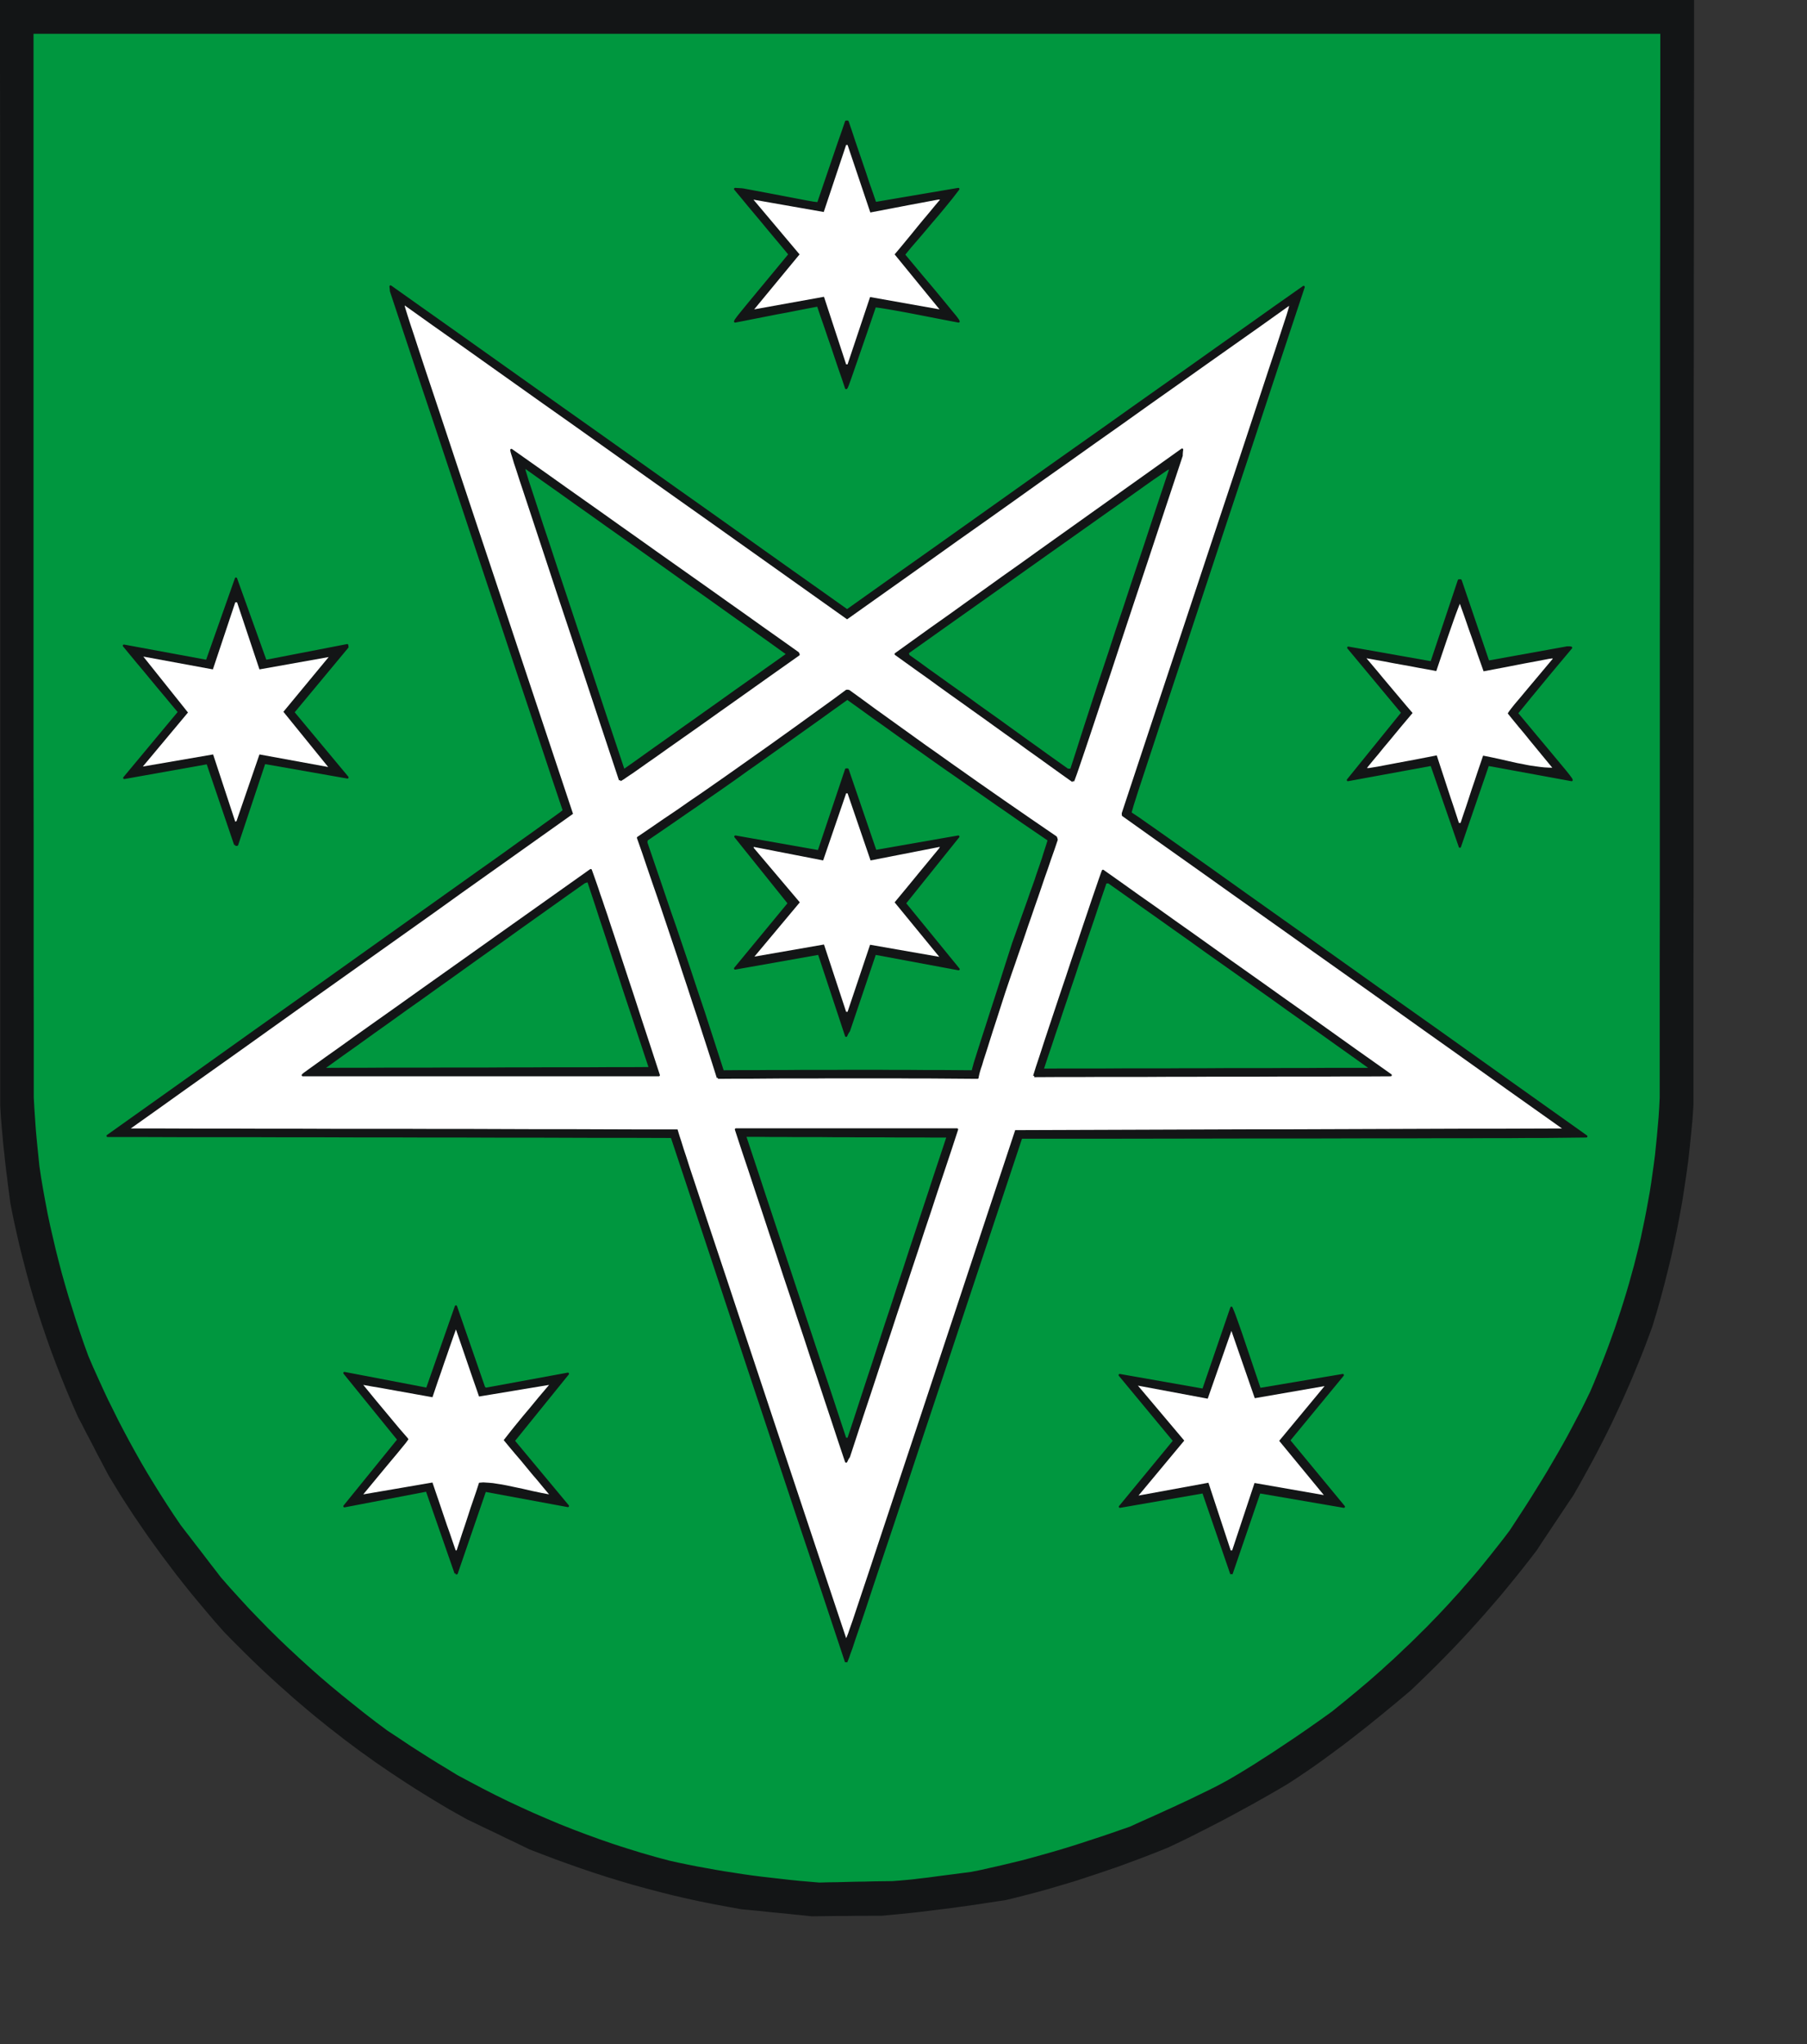 <?xml version="1.0" encoding="UTF-8" standalone="no"?>
<svg
   xmlns:dc="http://purl.org/dc/elements/1.1/"
   xmlns:cc="http://creativecommons.org/ns#"
   xmlns:rdf="http://www.w3.org/1999/02/22-rdf-syntax-ns#"
   xmlns:svg="http://www.w3.org/2000/svg"
   xmlns="http://www.w3.org/2000/svg"
   xmlns:sodipodi="http://sodipodi.sourceforge.net/DTD/sodipodi-0.dtd"
   xmlns:inkscape="http://www.inkscape.org/namespaces/inkscape"
   width="152.93mm"
   height="172.94mm"
   id="svg2692"
   sodipodi:version="0.32"
   inkscape:version="0.45.1+0.46pre1+devel"
   inkscape:output_extension="org.inkscape.output.svg.inkscape"
   sodipodi:docname="Schlotheim alt.svg">
  <rect width="100%" height="100%" fill="#333333" stroke="none"/>
  <defs
     id="defs2777">
    <inkscape:perspective
       sodipodi:type="inkscape:persp3d"
       inkscape:vp_x="-50 : 600 : 1"
       inkscape:vp_y="0 : 1000 : 0"
       inkscape:vp_z="700 : 600 : 1"
       inkscape:persp3d-origin="300 : 400 : 1"
       id="perspective2781" />
  </defs>
  <sodipodi:namedview
     inkscape:window-height="664"
     inkscape:window-width="640"
     inkscape:pageshadow="2"
     inkscape:pageopacity="0.0"
     guidetolerance="10.0"
     gridtolerance="10.0"
     objecttolerance="10.0"
     borderopacity="1.0"
     bordercolor="#666666"
     pagecolor="#ffffff"
     id="base"
     showgrid="false"
     inkscape:zoom="0.7898436"
     inkscape:cx="270.93896"
     inkscape:cy="306.38977"
     inkscape:window-x="22"
     inkscape:window-y="29"
     inkscape:current-layer="svg2692" />
<!-- EMR_GDICOMMENT --><!-- EMR_SETMAPMODE --><!-- EMR_SETVIEWPORTEXTEX --><!-- EMR_SETWINDOWEXTEX --><!-- EMR_SETWINDOWEXTEX --><!-- EMR_SETWINDOWEXTEX --><!-- EMR_SETWINDOWEXTEX -->  <path
     style="fill:#131516;fill-rule:evenodd;fill-opacity:1;stroke:none;"
     d="  M 256.864 612.473   L 254.03 612.205   L 251.235 611.899   L 248.401 611.631   L 245.605 611.362   L 242.809 611.056   L 240.013 610.788   L 237.179 610.52   L 232.66 609.716   L 228.179 608.873   L 223.775 607.992   L 219.409 607.035   L 215.12 606.039   L 210.869 604.967   L 206.656 603.856   L 202.443 602.707   L 198.307 601.481   L 194.171 600.218   L 190.035 598.877   L 185.937 597.498   L 181.8 596.043   L 177.664 594.549   L 173.528 592.979   L 169.354 591.371   L 166.826 590.145   L 164.298 588.919   L 161.771 587.732   L 159.281 586.507   L 156.792 585.319   L 154.264 584.132   L 151.775 582.907   L 149.285 581.719   L 146.49 580.149   L 143.694 578.579   L 140.975 576.97   L 138.256 575.323   L 135.575 573.677   L 132.932 572.03   L 130.29 570.345   L 127.724 568.659   L 125.119 566.936   L 122.592 565.213   L 120.064 563.489   L 117.575 561.689   L 115.085 559.927   L 112.634 558.089   L 110.222 556.289   L 107.809 554.412   L 105.434 552.574   L 103.06 550.659   L 100.685 548.744   L 98.387 546.829   L 96.051 544.838   L 93.753 542.884   L 91.494 540.855   L 89.196 538.825   L 86.975 536.795   L 84.715 534.727   L 82.494 532.62   L 80.273 530.476   L 78.09 528.331   L 75.907 526.148   L 73.724 523.965   L 71.541 521.705   L 68.86 518.68   L 66.255 515.616   L 63.69 512.552   L 61.162 509.526   L 58.711 506.462   L 56.298 503.398   L 53.962 500.296   L 51.626 497.194   L 49.366 494.092   L 47.145 490.99   L 44.962 487.811   L 42.817 484.67   L 40.711 481.453   L 38.643 478.236   L 36.651 474.981   L 34.66 471.687   L 33.434 469.351   L 32.209 467.015   L 30.983 464.717   L 29.796 462.38   L 28.57 460.044   L 27.345 457.708   L 26.158 455.372   L 24.932 453.074   L 23.055 448.784   L 21.255 444.533   L 19.532 440.282   L 17.885 436.069   L 16.315 431.895   L 14.821 427.682   L 13.404 423.507   L 12.026 419.294   L 10.723 415.082   L 9.498 410.869   L 8.349 406.618   L 7.238 402.328   L 6.166 398.039   L 5.17 393.673   L 4.213 389.307   L 3.332 384.864   L 3.064 382.834   L 2.796 380.804   L 2.528 378.774   L 2.298 376.783   L 2.03 374.791   L 1.8 372.838   L 1.57 370.847   L 1.379 368.893   L 1.149 366.978   L 0.957 365.025   L 0.804 363.11   L 0.613 361.195   L 0.46 359.28   L 0.306 357.404   L 0.191 355.527   L 0.077 353.612   L 0.077 331.514   L 0.077 309.415   L 0.077 287.317   L 0.077 265.219   L 0.077 243.12   L 0.077 221.022   L 0.077 198.924   L 0.077 176.825   L 0.077 154.727   L 0.077 132.628   L 0.077 110.492   L 0.038 88.393   L 0.038 66.295   L 0.038 44.197   L 0 22.098   L 0 0   L 33.855 0   L 67.711 0   L 101.566 0   L 135.46 0   L 169.315 0   L 203.171 0   L 237.026 0   L 270.92 0   L 304.775 0   L 338.631 0   L 372.524 0   L 406.38 0   L 440.235 0   L 474.129 0   L 507.984 0   L 541.878 0   L 541.878 22.098   L 541.84 44.158   L 541.84 66.257   L 541.801 88.355   L 541.801 110.415   L 541.763 132.514   L 541.763 154.612   L 541.763 176.672   L 541.725 198.77   L 541.725 220.869   L 541.725 242.929   L 541.725 265.027   L 541.725 287.126   L 541.686 309.186   L 541.686 331.284   L 541.686 353.344   L 541.38 357.902   L 540.959 362.382   L 540.499 366.863   L 540.001 371.306   L 539.389 375.749   L 538.737 380.115   L 538.048 384.519   L 537.244 388.885   L 536.401 393.29   L 535.482 397.656   L 534.525 402.022   L 533.452 406.426   L 532.342 410.83   L 531.154 415.273   L 529.891 419.716   L 528.55 424.158   L 527.248 427.682   L 525.946 431.167   L 524.567 434.614   L 523.15 438.061   L 521.733 441.469   L 520.24 444.878   L 518.746 448.248   L 517.176 451.619   L 515.606 454.989   L 513.959 458.321   L 512.274 461.653   L 510.55 464.985   L 508.788 468.278   L 506.95 471.61   L 505.112 474.942   L 503.197 478.274   L 501.742 480.419   L 500.286 482.602   L 498.831 484.785   L 497.376 486.968   L 495.92 489.151   L 494.465 491.334   L 493.01 493.517   L 491.593 495.7   L 489.295 498.688   L 486.959 501.675   L 484.622 504.586   L 482.248 507.496   L 479.874 510.369   L 477.422 513.203   L 474.971 516.037   L 472.482 518.833   L 469.954 521.629   L 467.427 524.348   L 464.861 527.067   L 462.218 529.786   L 459.576 532.467   L 456.895 535.11   L 454.176 537.752   L 451.456 540.357   L 449.12 542.348   L 446.746 544.34   L 444.371 546.293   L 441.959 548.284   L 439.546 550.238   L 437.133 552.191   L 434.682 554.106   L 432.231 556.021   L 429.741 557.936   L 427.252 559.774   L 424.763 561.612   L 422.235 563.451   L 419.746 565.213   L 417.218 566.936   L 414.652 568.659   L 412.124 570.306   L 409.75 571.723   L 407.375 573.102   L 404.963 574.481   L 402.588 575.821   L 400.214 577.162   L 397.801 578.464   L 395.426 579.766   L 393.014 581.068   L 390.639 582.332   L 388.226 583.558   L 385.814 584.821   L 383.439 586.009   L 381.026 587.234   L 378.614 588.422   L 376.201 589.571   L 373.788 590.719   L 370.571 592.022   L 367.354 593.285   L 364.137 594.511   L 360.92 595.698   L 357.703 596.886   L 354.448 597.996   L 351.192 599.107   L 347.937 600.179   L 344.682 601.252   L 341.426 602.247   L 338.171 603.205   L 334.916 604.162   L 331.622 605.081   L 328.367 605.924   L 325.073 606.767   L 321.78 607.571   L 319.252 607.954   L 316.724 608.337   L 314.235 608.72   L 311.707 609.103   L 309.218 609.448   L 306.728 609.792   L 304.239 610.137   L 301.788 610.443   L 299.299 610.75   L 296.848 611.056   L 294.396 611.362   L 291.945 611.631   L 289.494 611.899   L 287.043 612.128   L 284.63 612.358   L 282.179 612.588   L 279.345 612.588   L 276.55 612.626   L 273.716 612.626   L 270.92 612.665   L 268.086 612.665   L 265.29 612.703   L 262.494 612.741   L 259.699 612.78  z "
     id="path2694" />
  <path
     style="fill:#00973f;fill-rule:evenodd;fill-opacity:1;stroke:none;"
     d="  M 258.894 601.711   L 255.792 601.443   L 252.728 601.137   L 249.703 600.792   L 246.677 600.447   L 243.652 600.103   L 240.664 599.72   L 237.677 599.298   L 234.728 598.839   L 231.741 598.379   L 228.792 597.881   L 225.843 597.345   L 222.894 596.809   L 219.984 596.234   L 217.035 595.622   L 214.086 594.971   L 211.788 594.358   L 209.528 593.745   L 207.269 593.094   L 205.009 592.443   L 202.788 591.754   L 200.566 591.064   L 198.383 590.375   L 196.162 589.647   L 191.835 588.153   L 187.507 586.583   L 183.256 584.975   L 179.005 583.29   L 174.83 581.528   L 170.656 579.728   L 166.52 577.851   L 162.422 575.936   L 158.362 573.945   L 154.303 571.876   L 150.32 569.77   L 146.298 567.625   L 142.737 565.442   L 139.941 563.757   L 137.605 562.302   L 135.498 560.961   L 133.315 559.583   L 130.826 557.974   L 127.8 555.944   L 123.894 553.378   L 120.141 550.582   L 116.464 547.748   L 112.864 544.876   L 109.302 542.004   L 105.779 539.093   L 102.332 536.144   L 98.962 533.157   L 95.63 530.131   L 92.336 527.067   L 89.081 523.965   L 85.902 520.824   L 82.762 517.607   L 79.66 514.39   L 76.634 511.096   L 73.609 507.764   L 70.621 504.356   L 69.013 502.249   L 67.404 500.181   L 65.796 498.075   L 64.187 495.968   L 62.579 493.9   L 60.97 491.794   L 59.362 489.726   L 57.753 487.619   L 55.494 484.287   L 53.311 480.955   L 51.204 477.662   L 49.136 474.33   L 47.106 470.998   L 45.153 467.666   L 43.277 464.334   L 41.438 461.002   L 39.638 457.631   L 37.877 454.261   L 36.192 450.853   L 34.506 447.482   L 32.898 444.035   L 31.328 440.588   L 29.758 437.103   L 28.264 433.618   L 26.885 429.827   L 25.583 426.035   L 24.319 422.243   L 23.132 418.452   L 21.945 414.699   L 20.834 410.907   L 19.762 407.115   L 18.766 403.324   L 17.809 399.532   L 16.928 395.741   L 16.047 391.949   L 15.243 388.158   L 14.515 384.328   L 13.826 380.536   L 13.175 376.706   L 12.6 372.876   L 12.217 369.085   L 11.911 366.097   L 11.681 363.685   L 11.489 361.578   L 11.336 359.51   L 11.183 357.212   L 10.992 354.416   L 10.8 350.931   L 10.8 329.675   L 10.762 308.42   L 10.762 287.164   L 10.762 265.908   L 10.723 244.652   L 10.723 223.396   L 10.723 202.141   L 10.723 180.847   L 10.723 159.591   L 10.723 138.335   L 10.723 117.079   L 10.723 95.823   L 10.723 74.568   L 10.723 53.312   L 10.723 32.056   L 10.723 10.8   L 43.238 10.8   L 75.753 10.8   L 108.268 10.8   L 140.783 10.8   L 173.298 10.8   L 205.813 10.8   L 238.328 10.8   L 270.843 10.8   L 303.396 10.8   L 335.911 10.8   L 368.426 10.8   L 400.98 10.8   L 433.495 10.8   L 466.01 10.8   L 498.563 10.8   L 531.078 10.8   L 531.078 32.056   L 531.04 53.312   L 531.04 74.568   L 531.001 95.823   L 531.001 117.079   L 531.001 138.335   L 530.963 159.591   L 530.963 180.847   L 530.925 202.141   L 530.925 223.396   L 530.925 244.652   L 530.925 265.908   L 530.925 287.164   L 530.886 308.42   L 530.886 329.675   L 530.886 350.931   L 530.733 354.033   L 530.542 357.097   L 530.274 360.161   L 530.006 363.187   L 529.699 366.212   L 529.393 369.238   L 529.01 372.225   L 528.589 375.213   L 528.167 378.2   L 527.708 381.149   L 527.172 384.098   L 526.635 387.047   L 526.061 389.996   L 525.448 392.907   L 524.835 395.856   L 524.146 398.766   L 523.418 401.677   L 522.691 404.549   L 521.886 407.46   L 521.082 410.371   L 520.24 413.243   L 519.359 416.116   L 518.44 419.026   L 517.482 421.899   L 516.525 424.771   L 515.491 427.644   L 514.457 430.516   L 513.346 433.427   L 512.235 436.299   L 511.086 439.171   L 509.899 442.082   L 508.674 444.955   L 507.257 447.865   L 505.84 450.738   L 504.346 453.572   L 502.852 456.406   L 501.359 459.202   L 499.827 461.959   L 498.257 464.717   L 496.648 467.474   L 495.04 470.232   L 493.393 472.951   L 491.708 475.67   L 490.022 478.389   L 488.299 481.109   L 486.537 483.828   L 484.737 486.585   L 482.937 489.343   L 481.405 491.373   L 479.835 493.402   L 478.227 495.432   L 476.656 497.424   L 475.048 499.415   L 473.439 501.407   L 471.793 503.36   L 470.146 505.275   L 468.461 507.19   L 466.814 509.105   L 465.091 510.982   L 463.405 512.858   L 461.682 514.697   L 459.959 516.535   L 458.197 518.335   L 456.435 520.173   L 454.635 521.935   L 452.835 523.735   L 451.035 525.497   L 449.197 527.22   L 447.359 528.982   L 445.52 530.705   L 443.644 532.391   L 441.767 534.114   L 439.852 535.799   L 437.937 537.484   L 435.984 539.131   L 434.031 540.778   L 430.086 544.033   L 426.065 547.289   L 424.035 548.744   L 422.005 550.199   L 419.976 551.616   L 417.907 553.072   L 415.839 554.489   L 413.771 555.906   L 411.703 557.285   L 409.635 558.663   L 407.567 560.042   L 405.499 561.383   L 403.392 562.723   L 401.324 564.064   L 399.218 565.366   L 397.15 566.63   L 395.044 567.893   L 392.937 569.119   L 390.984 570.191   L 389.031 571.225   L 387.039 572.221   L 385.086 573.179   L 383.095 574.136   L 381.141 575.094   L 379.188 576.013   L 377.197 576.932   L 375.243 577.851   L 373.29 578.732   L 371.299 579.651   L 369.346 580.532   L 367.392 581.413   L 365.401 582.294   L 363.448 583.175   L 361.456 584.094   L 358.239 585.204   L 355.06 586.315   L 351.882 587.387   L 348.703 588.422   L 345.563 589.456   L 342.422 590.451   L 339.282 591.409   L 336.141 592.328   L 333.001 593.209   L 329.86 594.09   L 326.682 594.932   L 323.503 595.698   L 320.324 596.464   L 317.107 597.192   L 313.89 597.92   L 310.635 598.571   L 304.775 599.337   L 300.294 599.911   L 296.886 600.371   L 294.243 600.677   L 292.06 600.945   L 290.069 601.137   L 287.962 601.328   L 285.435 601.52   L 282.486 601.558   L 279.537 601.596   L 276.626 601.673   L 273.677 601.711   L 270.767 601.788   L 267.856 601.864   L 264.945 601.903   L 262.035 601.979  z "
     id="path2696" />
  <path
     style="fill:#131516;fill-rule:evenodd;fill-opacity:1;stroke:none;"
     d="  M 267.167 520.977   L 263.682 510.484   L 260.196 499.99   L 256.673 489.496   L 253.188 479.002   L 249.703 468.508   L 246.218 458.014   L 242.733 447.521   L 239.247 437.027   L 235.762 426.495   L 232.277 416.001   L 228.83 405.507   L 225.345 395.013   L 221.86 384.519   L 218.375 374.025   L 214.89 363.531   L 203.63 363.493   L 192.332 363.493   L 181.073 363.455   L 169.775 363.417   L 158.515 363.417   L 147.217 363.378   L 135.958 363.378   L 124.66 363.34   L 113.4 363.34   L 102.102 363.302   L 90.804 363.302   L 79.545 363.263   L 68.247 363.263   L 56.987 363.263   L 45.689 363.225   L 34.43 363.225   L 59.745 345.225   L 81.881 329.446   L 101.107 315.811   L 117.613 304.054   L 131.554 294.134   L 143.234 285.823   L 152.809 279.006   L 160.545 273.529   L 166.558 269.202   L 171.192 265.908   L 174.524 263.495   L 176.898 261.81   L 178.43 260.699   L 179.388 260.01   L 179.962 259.55   L 180.383 259.206   L 176.898 248.827   L 173.451 238.448   L 170.005 228.069   L 166.52 217.652   L 163.073 207.273   L 159.626 196.894   L 156.141 186.515   L 152.694 176.136   L 149.247 165.757   L 145.8 155.378   L 142.354 144.999   L 138.907 134.62   L 135.422 124.241   L 131.975 113.862   L 128.528 103.483   L 125.081 93.104   L 125.043 92.683   L 125.005 92.3   L 124.966 91.955   L 124.928 91.611   L 134.043 98.083   L 143.196 104.556   L 152.311 111.028   L 161.426 117.5   L 170.541 123.973   L 179.656 130.445   L 188.809 136.918   L 197.924 143.39   L 207.039 149.863   L 216.154 156.335   L 225.307 162.808   L 234.422 169.28   L 243.575 175.791   L 252.69 182.264   L 261.843 188.736   L 270.958 195.209   L 280.073 188.736   L 289.188 182.264   L 298.341 175.791   L 307.456 169.319   L 316.571 162.846   L 325.686 156.374   L 334.801 149.901   L 343.954 143.429   L 353.069 136.995   L 362.184 130.522   L 371.337 124.05   L 380.452 117.615   L 389.567 111.143   L 398.72 104.67   L 407.835 98.198   L 416.988 91.764   L 407.375 120.756   L 398.988 146.148   L 391.673 168.17   L 385.431 187.089   L 380.146 203.098   L 375.703 216.503   L 372.065 227.494   L 369.154 236.38   L 366.856 243.35   L 365.095 248.712   L 363.792 252.657   L 362.912 255.414   L 362.299 257.329   L 361.954 258.555   L 361.724 259.359   L 361.571 260.01   L 361.686 260.048   L 362.031 260.278   L 362.797 260.776   L 364.175 261.695   L 366.397 263.265   L 369.69 265.563   L 374.248 268.78   L 380.261 273.032   L 387.997 278.508   L 397.609 285.364   L 409.367 293.713   L 423.461 303.709   L 440.082 315.543   L 459.499 329.292   L 481.865 345.225   L 507.41 363.378   L 503.81 363.417   L 500.401 363.455   L 496.954 363.493   L 493.201 363.531   L 488.835 363.531   L 483.627 363.57   L 477.308 363.57   L 469.61 363.608   L 460.265 363.608   L 449.044 363.646   L 435.601 363.646   L 419.746 363.685   L 401.171 363.685   L 379.648 363.723   L 354.907 363.761   L 326.643 363.761   L 317.031 392.677   L 308.605 418.031   L 301.328 439.976   L 295.048 458.819   L 289.762 474.789   L 285.32 488.156   L 281.643 499.109   L 278.694 507.956   L 276.396 514.926   L 274.596 520.25   L 273.256 524.156   L 272.337 526.952   L 271.647 528.829   L 271.226 530.054   L 270.92 530.82   L 270.652 531.471  z "
     id="path2698" />
  <path
     style="fill:none;stroke:#131516;stroke-width:0.728px;stroke-linejoin:round;stroke-dasharray:none;stroke-opacity:1;"
     d="  M 270.652 531.471   L 267.167 520.977   L 263.682 510.484   L 260.196 499.99   L 256.673 489.496   L 253.188 479.002   L 249.703 468.508   L 246.218 458.014   L 242.733 447.521   L 239.247 437.027   L 235.762 426.495   L 232.277 416.001   L 228.83 405.507   L 225.345 395.013   L 221.86 384.519   L 218.375 374.025   L 214.89 363.531   L 203.63 363.493   L 192.332 363.493   L 181.073 363.455   L 169.775 363.417   L 158.515 363.417   L 147.217 363.378   L 135.958 363.378   L 124.66 363.34   L 113.4 363.34   L 102.102 363.302   L 90.804 363.302   L 79.545 363.263   L 68.247 363.263   L 56.987 363.263   L 45.689 363.225   L 34.43 363.225   L 59.745 345.225   L 81.881 329.446   L 101.107 315.811   L 117.613 304.054   L 131.554 294.134   L 143.234 285.823   L 152.809 279.006   L 160.545 273.529   L 166.558 269.202   L 171.192 265.908   L 174.524 263.495   L 176.898 261.81   L 178.43 260.699   L 179.388 260.01   L 179.962 259.55   L 180.383 259.206   L 176.898 248.827   L 173.451 238.448   L 170.005 228.069   L 166.52 217.652   L 163.073 207.273   L 159.626 196.894   L 156.141 186.515   L 152.694 176.136   L 149.247 165.757   L 145.8 155.378   L 142.354 144.999   L 138.907 134.62   L 135.422 124.241   L 131.975 113.862   L 128.528 103.483   L 125.081 93.104   L 125.043 92.683   L 125.005 92.3   L 124.966 91.955   L 124.928 91.611   L 134.043 98.083   L 143.196 104.556   L 152.311 111.028   L 161.426 117.5   L 170.541 123.973   L 179.656 130.445   L 188.809 136.918   L 197.924 143.39   L 207.039 149.863   L 216.154 156.335   L 225.307 162.808   L 234.422 169.28   L 243.575 175.791   L 252.69 182.264   L 261.843 188.736   L 270.958 195.209   L 280.073 188.736   L 289.188 182.264   L 298.341 175.791   L 307.456 169.319   L 316.571 162.846   L 325.686 156.374   L 334.801 149.901   L 343.954 143.429   L 353.069 136.995   L 362.184 130.522   L 371.337 124.05   L 380.452 117.615   L 389.567 111.143   L 398.72 104.67   L 407.835 98.198   L 416.988 91.764   L 407.375 120.756   L 398.988 146.148   L 391.673 168.17   L 385.431 187.089   L 380.146 203.098   L 375.703 216.503   L 372.065 227.494   L 369.154 236.38   L 366.856 243.35   L 365.095 248.712   L 363.792 252.657   L 362.912 255.414   L 362.299 257.329   L 361.954 258.555   L 361.724 259.359   L 361.571 260.01   L 361.686 260.048   L 362.031 260.278   L 362.797 260.776   L 364.175 261.695   L 366.397 263.265   L 369.69 265.563   L 374.248 268.78   L 380.261 273.032   L 387.997 278.508   L 397.609 285.364   L 409.367 293.713   L 423.461 303.709   L 440.082 315.543   L 459.499 329.292   L 481.865 345.225   L 507.41 363.378   L 503.81 363.417   L 500.401 363.455   L 496.954 363.493   L 493.201 363.531   L 488.835 363.531   L 483.627 363.57   L 477.308 363.57   L 469.61 363.608   L 460.265 363.608   L 449.044 363.646   L 435.601 363.646   L 419.746 363.685   L 401.171 363.685   L 379.648 363.723   L 354.907 363.761   L 326.643 363.761   L 317.031 392.677   L 308.605 418.031   L 301.328 439.976   L 295.048 458.819   L 289.762 474.789   L 285.32 488.156   L 281.643 499.109   L 278.694 507.956   L 276.396 514.926   L 274.596 520.25   L 273.256 524.156   L 272.337 526.952   L 271.647 528.829   L 271.226 530.054   L 270.92 530.82   L 270.652 531.471  "
     id="path2700" />
  <path
     style="fill:#ffffff;fill-rule:evenodd;fill-opacity:1;stroke:none;"
     d="  M 261.767 497.194   L 253.992 473.832   L 247.252 453.572   L 241.469 436.146   L 236.528 421.286   L 232.392 408.801   L 228.945 398.46   L 226.111 389.958   L 223.852 383.102   L 222.052 377.664   L 220.635 373.413   L 219.562 370.042   L 218.681 367.4   L 217.992 365.178   L 217.341 363.187   L 216.728 361.157   L 205.775 361.157   L 194.822 361.119   L 183.907 361.08   L 172.954 361.08   L 162.039 361.042   L 151.124 361.004   L 140.171 361.004   L 129.256 360.965   L 118.302 360.965   L 107.388 360.965   L 96.473 360.927   L 85.519 360.927   L 74.604 360.889   L 63.69 360.889   L 52.775 360.851   L 41.821 360.851   L 50.668 354.57   L 59.515 348.25   L 68.362 341.969   L 77.209 335.688   L 86.056 329.369   L 94.864 323.088   L 103.711 316.807   L 112.558 310.526   L 121.405 304.245   L 130.251 297.964   L 139.098 291.683   L 147.907 285.364   L 156.754 279.083   L 165.6 272.802   L 174.447 266.521   L 183.294 260.24   L 173.834 231.822   L 165.562 206.966   L 158.4 185.404   L 152.234 166.906   L 147.026 151.242   L 142.698 138.182   L 139.137 127.458   L 136.264 118.879   L 134.043 112.139   L 132.396 107.083   L 131.171 103.407   L 130.366 100.879   L 129.868 99.27   L 129.6 98.389   L 129.485 97.93   L 129.447 97.662   L 138.256 103.943   L 147.102 110.185   L 155.949 116.466   L 164.796 122.747   L 173.643 129.028   L 182.49 135.271   L 191.337 141.552   L 200.183 147.833   L 209.03 154.114   L 217.839 160.357   L 226.724 166.638   L 235.571 172.919   L 244.418 179.2   L 253.264 185.481   L 262.111 191.762   L 270.958 198.043   L 279.805 191.762   L 288.613 185.519   L 297.46 179.238   L 306.269 172.957   L 315.116 166.714   L 323.962 160.433   L 332.771 154.152   L 341.618 147.91   L 350.465 141.629   L 359.312 135.386   L 368.12 129.105   L 376.967 122.862   L 385.814 116.581   L 394.661 110.339   L 403.507 104.096   L 412.316 97.815   L 412.316 97.968   L 412.239 98.313   L 412.01 99.155   L 411.55 100.687   L 410.746 103.138   L 409.558 106.777   L 407.912 111.832   L 405.69 118.496   L 402.856 127.113   L 399.333 137.799   L 395.005 150.897   L 389.797 166.561   L 383.669 185.059   L 376.507 206.66   L 368.235 231.554   L 358.814 260.01   L 358.814 260.431   L 358.89 260.891   L 367.66 267.134   L 376.469 273.376   L 385.278 279.619   L 394.048 285.862   L 402.856 292.104   L 411.665 298.347   L 420.435 304.59   L 429.244 310.832   L 438.052 317.075   L 446.822 323.318   L 455.631 329.599   L 464.439 335.841   L 473.21 342.084   L 482.018 348.365   L 490.827 354.608   L 499.635 360.851   L 488.682 360.889   L 477.729 360.927   L 466.814 360.927   L 455.861 360.965   L 444.946 361.004   L 433.993 361.042   L 423.078 361.08   L 412.163 361.119   L 401.209 361.119   L 390.295 361.157   L 379.38 361.195   L 368.426 361.234   L 357.512 361.272   L 346.597 361.31   L 335.643 361.348   L 324.728 361.387   L 315.307 389.804   L 307.073 414.699   L 299.95 436.222   L 293.822 454.721   L 288.613 470.385   L 284.286 483.445   L 280.724 494.168   L 277.89 502.747   L 275.63 509.488   L 273.945 514.543   L 272.72 518.22   L 271.839 520.709   L 271.303 522.28   L 270.958 523.161   L 270.767 523.62   L 270.652 523.812  z "
     id="path2702" />
  <path
     style="fill:#131516;fill-rule:evenodd;fill-opacity:1;stroke:none;"
     d="  M 384.895 477.164   L 358.239 481.798   L 375.588 460.734   L 358.163 439.708   L 384.895 444.418   L 393.895 418.184   L 394.316 419.18   L 394.737 420.214   L 395.235 421.592   L 395.963 423.622   L 396.997 426.571   L 398.414 430.784   L 400.367 436.567   L 402.933 444.189   L 429.512 439.708   L 412.316 460.58   L 429.856 481.798   L 402.856 477.164   L 393.895 503.322  z "
     id="path2704" />
  <path
     style="fill:none;stroke:#131516;stroke-width:0.728px;stroke-linejoin:round;stroke-dasharray:none;stroke-opacity:1;"
     d="  M 393.895 503.322   L 384.895 477.164   L 358.239 481.798   L 375.588 460.734   L 358.163 439.708   L 384.895 444.418   L 393.895 418.184   L 394.316 419.18   L 394.737 420.214   L 395.235 421.592   L 395.963 423.622   L 396.997 426.571   L 398.414 430.784   L 400.367 436.567   L 402.933 444.189   L 429.512 439.708   L 412.316 460.58   L 429.856 481.798   L 402.856 477.164   L 393.895 503.322  "
     id="path2706" />
  <path
     style="fill:#131516;fill-rule:evenodd;fill-opacity:1;stroke:none;"
     d="  M 136.532 476.589   L 110.183 481.645   L 127.456 460.351   L 110.183 439.057   L 136.609 444.112   L 145.839 417.762   L 154.839 443.729   L 155.068 443.882   L 155.375 444.112   L 181.647 439.286   L 164.298 460.734   L 181.647 481.568   L 155.145 476.666   L 146.068 503.092   L 145.877 503.092   L 145.762 503.092  z "
     id="path2708" />
  <path
     style="fill:none;stroke:#131516;stroke-width:0.728px;stroke-linejoin:round;stroke-dasharray:none;stroke-opacity:1;"
     d="  M 145.762 503.092   L 136.532 476.589   L 110.183 481.645   L 127.456 460.351   L 110.183 439.057   L 136.609 444.112   L 145.839 417.762   L 154.839 443.729   L 155.068 443.882   L 155.375 444.112   L 181.647 439.286   L 164.298 460.734   L 181.647 481.568   L 155.145 476.666   L 146.068 503.092   L 145.877 503.092   L 145.762 503.092  "
     id="path2710" />
  <path
     style="fill:#ffffff;fill-rule:evenodd;fill-opacity:1;stroke:none;"
     d="  M 144.805 493.019   L 143.885 490.3   L 142.928 487.619   L 142.009 484.9   L 141.09 482.181   L 140.171 479.462   L 139.251 476.781   L 138.332 474.062   L 116.196 477.853   L 120.907 472.147   L 124.468 467.857   L 127.034 464.793   L 128.758 462.687   L 129.792 461.423   L 130.328 460.695   L 130.558 460.351   L 130.634 460.197   L 130.405 459.853   L 129.945 459.317   L 129.141 458.397   L 127.877 456.942   L 126.077 454.797   L 123.626 451.848   L 120.332 447.904   L 116.196 442.848   L 118.953 443.346   L 121.711 443.806   L 124.468 444.303   L 127.226 444.801   L 130.022 445.299   L 132.779 445.797   L 135.575 446.295   L 138.332 446.793   L 139.251 444.074   L 140.171 441.354   L 141.128 438.635   L 142.047 435.916   L 143.005 433.197   L 143.924 430.516   L 144.881 427.797   L 145.839 425.116   L 146.758 427.758   L 147.677 430.439   L 148.596 433.12   L 149.515 435.801   L 150.434 438.482   L 151.354 441.163   L 152.311 443.882   L 153.23 446.563   L 175.634 442.848   L 172.073 447.061   L 169.392 450.316   L 167.324 452.767   L 165.792 454.644   L 164.566 456.138   L 163.494 457.478   L 162.383 458.895   L 161.12 460.504   L 162.92 462.687   L 164.72 464.832   L 166.558 466.976   L 168.358 469.159   L 170.158 471.342   L 171.996 473.487   L 173.796 475.67   L 175.634 477.853   L 173.222 477.394   L 170.311 476.781   L 167.132 476.053   L 163.839 475.364   L 162.23 475.019   L 160.622 474.713   L 159.128 474.483   L 157.673 474.253   L 156.332 474.138   L 155.145 474.062   L 154.609 474.023   L 154.111 474.062   L 153.651 474.1   L 153.23 474.138   L 152.349 476.857   L 151.43 479.538   L 150.511 482.219   L 149.63 484.938   L 148.749 487.619   L 147.83 490.339   L 146.949 493.058   L 146.068 495.777   L 145.877 495.777   L 145.762 495.777  z "
     id="path2712" />
  <path
     style="fill:#ffffff;fill-rule:evenodd;fill-opacity:1;stroke:none;"
     d="  M 386.541 474.138   L 364.175 478.236   L 378.805 460.657   L 363.984 443.078   L 386.312 447.252   L 393.895 425.575   L 401.363 447.099   L 423.69 443.231   L 409.175 460.734   L 423.461 478.083   L 401.286 474.215   L 394.124 495.777   L 393.895 495.777   L 393.665 495.777  z "
     id="path2714" />
  <path
     style="fill:#131516;fill-rule:evenodd;fill-opacity:1;stroke:none;"
     d="  M 268.43 460.734   L 266.247 454.108   L 264.026 447.444   L 261.843 440.818   L 259.622 434.193   L 257.439 427.529   L 255.218 420.903   L 253.035 414.277   L 250.813 407.652   L 248.63 400.988   L 246.409 394.362   L 244.226 387.736   L 242.005 381.072   L 239.822 374.447   L 237.601 367.821   L 235.418 361.157   L 239.822 361.157   L 244.226 361.157   L 248.669 361.157   L 253.073 361.157   L 257.516 361.157   L 261.92 361.157   L 266.324 361.157   L 270.767 361.157   L 275.171 361.157   L 279.613 361.157   L 284.018 361.157   L 288.46 361.157   L 292.865 361.157   L 297.269 361.157   L 301.711 361.157   L 306.116 361.157   L 303.971 367.706   L 301.788 374.255   L 299.605 380.766   L 297.46 387.315   L 295.277 393.826   L 293.133 400.375   L 290.95 406.924   L 288.805 413.435   L 286.622 419.984   L 284.477 426.533   L 282.294 433.082   L 280.15 439.631   L 278.005 446.142   L 275.822 452.691   L 273.677 459.24   L 271.533 465.789   L 271.264 466.172   L 271.035 466.555   L 270.843 466.976   L 270.652 467.359  z "
     id="path2716" />
  <path
     style="fill:none;stroke:#131516;stroke-width:0.728px;stroke-linejoin:round;stroke-dasharray:none;stroke-opacity:1;"
     d="  M 268.43 460.734   L 266.247 454.108   L 264.026 447.444   L 261.843 440.818   L 259.622 434.193   L 257.439 427.529   L 255.218 420.903   L 253.035 414.277   L 250.813 407.652   L 248.63 400.988   L 246.409 394.362   L 244.226 387.736   L 242.005 381.072   L 239.822 374.447   L 237.601 367.821   L 235.418 361.157   L 239.822 361.157   L 244.226 361.157   L 248.669 361.157   L 253.073 361.157   L 257.516 361.157   L 261.92 361.157   L 266.324 361.157   L 270.767 361.157   L 275.171 361.157   L 279.613 361.157   L 284.018 361.157   L 288.46 361.157   L 292.865 361.157   L 297.269 361.157   L 301.711 361.157   L 306.116 361.157   L 303.971 367.706   L 301.788 374.255   L 299.605 380.766   L 297.46 387.315   L 295.277 393.826   L 293.133 400.375   L 290.95 406.924   L 288.805 413.435   L 286.622 419.984   L 284.477 426.533   L 282.294 433.082   L 280.15 439.631   L 278.005 446.142   L 275.822 452.691   L 273.677 459.24   L 271.533 465.789   L 271.264 466.172   L 271.035 466.555   L 270.843 466.976   L 270.652 467.359  z "
     id="path2718" />
  <path
     style="fill:#00973f;fill-rule:evenodd;fill-opacity:1;stroke:none;"
     d="  M 268.66 453.725   L 266.669 447.674   L 264.677 441.661   L 262.647 435.648   L 260.656 429.635   L 258.664 423.622   L 256.673 417.609   L 254.681 411.596   L 252.69 405.583   L 250.698 399.571   L 248.707 393.558   L 246.715 387.545   L 244.724 381.532   L 242.771 375.557   L 240.779 369.544   L 238.788 363.531   L 242.771 363.531   L 246.792 363.57   L 250.775 363.57   L 254.758 363.608   L 258.741 363.608   L 262.724 363.608   L 266.745 363.646   L 270.728 363.646   L 274.711 363.685   L 278.694 363.685   L 282.716 363.685   L 286.699 363.723   L 290.682 363.723   L 294.665 363.723   L 298.648 363.761   L 302.669 363.761   L 300.677 369.774   L 298.686 375.749   L 296.733 381.723   L 294.741 387.736   L 292.788 393.711   L 290.796 399.724   L 288.843 405.737   L 286.852 411.711   L 284.899 417.724   L 282.907 423.699   L 280.954 429.712   L 279.001 435.725   L 277.009 441.737   L 275.056 447.712   L 273.103 453.725   L 271.111 459.738   L 270.882 459.738   L 270.652 459.738  z "
     id="path2720" />
  <path
     style="fill:#131516;fill-rule:evenodd;fill-opacity:1;stroke:none;"
     d="  M 228.103 339.748   L 226.532 334.884   L 224.962 330.058   L 223.392 325.194   L 221.784 320.369   L 220.213 315.543   L 218.605 310.718   L 217.035 305.892   L 215.426 301.105   L 213.818 296.317   L 212.209 291.53   L 210.601 286.781   L 208.954 282.032   L 207.345 277.321   L 205.737 272.572   L 204.09 267.9   L 208.264 265.065   L 212.439 262.193   L 216.652 259.359   L 220.826 256.448   L 225.039 253.576   L 229.213 250.665   L 233.426 247.716   L 237.601 244.767   L 241.775 241.818   L 245.95 238.869   L 250.124 235.882   L 254.298 232.895   L 258.435 229.907   L 262.571 226.92   L 266.707 223.933   L 270.805 220.907   L 271.15 220.907   L 271.533 220.984   L 275.554 223.894   L 279.575 226.843   L 283.635 229.754   L 287.733 232.703   L 291.792 235.614   L 295.89 238.563   L 300.026 241.473   L 304.162 244.422   L 308.299 247.333   L 312.473 250.282   L 316.648 253.193   L 320.822 256.104   L 325.035 259.014   L 329.248 261.925   L 333.499 264.836   L 337.75 267.746   L 337.865 268.091   L 337.98 268.512   L 336.946 271.576   L 335.873 274.602   L 334.839 277.666   L 333.767 280.691   L 332.733 283.755   L 331.699 286.781   L 330.626 289.845   L 329.592 292.87   L 328.52 295.934   L 327.486 298.998   L 326.452 302.024   L 325.38 305.088   L 324.345 308.113   L 323.273 311.177   L 322.239 314.203   L 321.205 317.267   L 319.711 321.901   L 318.409 325.96   L 317.26 329.484   L 316.303 332.51   L 315.499 335.076   L 314.809 337.22   L 314.235 338.982   L 313.814 340.437   L 313.431 341.548   L 313.162 342.429   L 312.971 343.118   L 312.856 343.616   L 312.779 343.961   L 312.703 344.229   L 312.703 344.42   L 312.665 344.612   L 307.456 344.574   L 302.248 344.535   L 297.001 344.497   L 291.792 344.497   L 286.545 344.459   L 281.337 344.459   L 276.128 344.459   L 270.92 344.459   L 265.711 344.459   L 260.541 344.497   L 255.333 344.497   L 250.162 344.497   L 245.03 344.535   L 239.898 344.574   L 234.767 344.574   L 229.635 344.612  z "
     id="path2722" />
  <path
     style="fill:none;stroke:#131516;stroke-width:0.728px;stroke-linejoin:round;stroke-dasharray:none;stroke-opacity:1;"
     d="  M 229.635 344.612   L 228.103 339.748   L 226.532 334.884   L 224.962 330.058   L 223.392 325.194   L 221.784 320.369   L 220.213 315.543   L 218.605 310.718   L 217.035 305.892   L 215.426 301.105   L 213.818 296.317   L 212.209 291.53   L 210.601 286.781   L 208.954 282.032   L 207.345 277.321   L 205.737 272.572   L 204.09 267.9   L 208.264 265.065   L 212.439 262.193   L 216.652 259.359   L 220.826 256.448   L 225.039 253.576   L 229.213 250.665   L 233.426 247.716   L 237.601 244.767   L 241.775 241.818   L 245.95 238.869   L 250.124 235.882   L 254.298 232.895   L 258.435 229.907   L 262.571 226.92   L 266.707 223.933   L 270.805 220.907   L 271.15 220.907   L 271.533 220.984   L 275.554 223.894   L 279.575 226.843   L 283.635 229.754   L 287.733 232.703   L 291.792 235.614   L 295.89 238.563   L 300.026 241.473   L 304.162 244.422   L 308.299 247.333   L 312.473 250.282   L 316.648 253.193   L 320.822 256.104   L 325.035 259.014   L 329.248 261.925   L 333.499 264.836   L 337.75 267.746   L 337.865 268.091   L 337.98 268.512   L 336.946 271.576   L 335.873 274.602   L 334.839 277.666   L 333.767 280.691   L 332.733 283.755   L 331.699 286.781   L 330.626 289.845   L 329.592 292.87   L 328.52 295.934   L 327.486 298.998   L 326.452 302.024   L 325.38 305.088   L 324.345 308.113   L 323.273 311.177   L 322.239 314.203   L 321.205 317.267   L 319.711 321.901   L 318.409 325.96   L 317.26 329.484   L 316.303 332.51   L 315.499 335.076   L 314.809 337.22   L 314.235 338.982   L 313.814 340.437   L 313.431 341.548   L 313.162 342.429   L 312.971 343.118   L 312.856 343.616   L 312.779 343.961   L 312.703 344.229   L 312.703 344.42   L 312.665 344.612   L 307.456 344.574   L 302.248 344.535   L 297.001 344.497   L 291.792 344.497   L 286.545 344.459   L 281.337 344.459   L 276.128 344.459   L 270.92 344.459   L 265.711 344.459   L 260.541 344.497   L 255.333 344.497   L 250.162 344.497   L 245.03 344.535   L 239.898 344.574   L 234.767 344.574   L 229.635 344.612  "
     id="path2724" />
  <path
     style="fill:#131516;fill-rule:evenodd;fill-opacity:1;stroke:none;"
     d="  M 331.699 341.242   L 332.886 337.68   L 334.265 333.429   L 335.835 328.68   L 337.558 323.509   L 339.358 318.109   L 341.235 312.556   L 343.073 307.003   L 344.911 301.602   L 346.635 296.432   L 348.243 291.683   L 349.66 287.47   L 350.886 283.908   L 351.843 281.113   L 352.494 279.274   L 352.801 278.47   L 358.546 282.53   L 364.29 286.628   L 370.073 290.687   L 375.818 294.785   L 381.563 298.845   L 387.307 302.943   L 393.052 307.041   L 398.797 311.101   L 404.58 315.198   L 410.324 319.296   L 416.069 323.356   L 421.814 327.454   L 427.558 331.552   L 433.303 335.65   L 439.048 339.71   L 444.831 343.808   L 437.707 343.846   L 430.584 343.846   L 423.422 343.884   L 416.299 343.884   L 409.175 343.884   L 402.052 343.923   L 394.929 343.923   L 387.805 343.923   L 380.682 343.961   L 373.558 343.961   L 366.435 343.999   L 359.312 343.999   L 352.188 343.999   L 345.065 344.037   L 337.941 344.037   L 330.818 344.076  z "
     id="path2726" />
  <path
     style="fill:none;stroke:#131516;stroke-width:0.728px;stroke-linejoin:round;stroke-dasharray:none;stroke-opacity:1;"
     d="  M 330.818 344.076   L 331.699 341.242   L 332.886 337.68   L 334.265 333.429   L 335.835 328.68   L 337.558 323.509   L 339.358 318.109   L 341.235 312.556   L 343.073 307.003   L 344.911 301.602   L 346.635 296.432   L 348.243 291.683   L 349.66 287.47   L 350.886 283.908   L 351.843 281.113   L 352.494 279.274   L 352.801 278.47   L 358.546 282.53   L 364.29 286.628   L 370.073 290.687   L 375.818 294.785   L 381.563 298.845   L 387.307 302.943   L 393.052 307.041   L 398.797 311.101   L 404.58 315.198   L 410.324 319.296   L 416.069 323.356   L 421.814 327.454   L 427.558 331.552   L 433.303 335.65   L 439.048 339.71   L 444.831 343.808   L 437.707 343.846   L 430.584 343.846   L 423.422 343.884   L 416.299 343.884   L 409.175 343.884   L 402.052 343.923   L 394.929 343.923   L 387.805 343.923   L 380.682 343.961   L 373.558 343.961   L 366.435 343.999   L 359.312 343.999   L 352.188 343.999   L 345.065 344.037   L 337.941 344.037   L 330.818 344.076  "
     id="path2728" />
  <path
     style="fill:#131516;fill-rule:evenodd;fill-opacity:1;stroke:none;"
     d="  M 96.894 343.769   L 97.047 343.616   L 97.468 343.271   L 98.311 342.659   L 99.69 341.663   L 101.719 340.208   L 104.592 338.139   L 108.383 335.459   L 113.247 331.973   L 119.336 327.646   L 126.805 322.36   L 135.728 316.003   L 146.26 308.534   L 158.554 299.802   L 172.762 289.73   L 188.962 278.24   L 189.728 280.385   L 190.417 282.338   L 191.069 284.215   L 191.681 286.091   L 192.371 288.045   L 193.098 290.228   L 193.941 292.679   L 194.86 295.513   L 195.971 298.845   L 197.273 302.79   L 198.766 307.347   L 200.528 312.709   L 202.596 318.952   L 204.932 326.152   L 207.652 334.424   L 210.715 343.808   L 203.592 343.808   L 196.469 343.808   L 189.345 343.808   L 182.222 343.808   L 175.098 343.808   L 168.013 343.808   L 160.89 343.808   L 153.766 343.808   L 146.643 343.808   L 139.558 343.808   L 132.434 343.808   L 125.311 343.808   L 118.188 343.808   L 111.102 343.808   L 103.979 343.808   L 96.856 343.808  z "
     id="path2730" />
  <path
     style="fill:none;stroke:#131516;stroke-width:0.728px;stroke-linejoin:round;stroke-dasharray:none;stroke-opacity:1;"
     d="  M 96.894 343.769   L 97.047 343.616   L 97.468 343.271   L 98.311 342.659   L 99.69 341.663   L 101.719 340.208   L 104.592 338.139   L 108.383 335.459   L 113.247 331.973   L 119.336 327.646   L 126.805 322.36   L 135.728 316.003   L 146.26 308.534   L 158.554 299.802   L 172.762 289.73   L 188.962 278.24   L 189.728 280.385   L 190.417 282.338   L 191.069 284.215   L 191.681 286.091   L 192.371 288.045   L 193.098 290.228   L 193.941 292.679   L 194.86 295.513   L 195.971 298.845   L 197.273 302.79   L 198.766 307.347   L 200.528 312.709   L 202.596 318.952   L 204.932 326.152   L 207.652 334.424   L 210.715 343.808   L 203.592 343.808   L 196.469 343.808   L 189.345 343.808   L 182.222 343.808   L 175.098 343.808   L 168.013 343.808   L 160.89 343.808   L 153.766 343.808   L 146.643 343.808   L 139.558 343.808   L 132.434 343.808   L 125.311 343.808   L 118.188 343.808   L 111.102 343.808   L 103.979 343.808   L 96.856 343.808  z "
     id="path2732" />
  <path
     style="fill:#00973f;fill-rule:evenodd;fill-opacity:1;stroke:none;"
     d="  M 229.979 337.603   L 228.486 332.969   L 226.992 328.373   L 225.498 323.739   L 223.967 319.182   L 222.435 314.586   L 220.941 310.066   L 219.409 305.509   L 217.877 300.99   L 216.345 296.432   L 214.775 291.951   L 213.243 287.432   L 211.711 282.913   L 210.179 278.432   L 208.647 273.951   L 207.115 269.47   L 207.115 269.125   L 207.192 268.742   L 211.175 266.023   L 215.196 263.265   L 219.179 260.508   L 223.201 257.75   L 227.184 254.955   L 231.167 252.197   L 235.15 249.401   L 239.094 246.567   L 243.077 243.771   L 247.06 240.937   L 251.043 238.103   L 255.026 235.269   L 259.009 232.435   L 263.03 229.563   L 267.013 226.69   L 271.035 223.818   L 274.941 226.614   L 278.809 229.409   L 282.754 232.205   L 286.699 235.039   L 290.643 237.835   L 294.626 240.631   L 298.609 243.465   L 302.592 246.261   L 306.614 249.057   L 310.673 251.891   L 314.694 254.686   L 318.754 257.521   L 322.814 260.316   L 326.873 263.151   L 330.971 265.946   L 335.069 268.742   L 334.571 270.351   L 334.111 271.768   L 333.69 273.07   L 333.307 274.334   L 332.886 275.559   L 332.465 276.823   L 332.005 278.125   L 331.507 279.581   L 330.971 281.228   L 330.32 283.066   L 329.554 285.172   L 328.711 287.623   L 327.716 290.419   L 326.567 293.636   L 325.265 297.313   L 323.771 301.488   L 321.55 308.381   L 319.635 314.433   L 317.95 319.679   L 316.494 324.16   L 315.269 327.99   L 314.235 331.169   L 313.392 333.812   L 312.703 335.956   L 312.167 337.68   L 311.745 338.982   L 311.439 339.978   L 311.248 340.705   L 311.094 341.242   L 310.979 341.663   L 310.903 341.969   L 310.865 342.237   L 305.886 342.199   L 300.945 342.161   L 295.967 342.161   L 291.026 342.122   L 286.048 342.122   L 281.069 342.084   L 276.09 342.084   L 271.111 342.084   L 266.171 342.122   L 261.192 342.122   L 256.213 342.122   L 251.273 342.161   L 246.294 342.161   L 241.354 342.199   L 236.413 342.199   L 231.473 342.237  z "
     id="path2734" />
  <path
     style="fill:#00973f;fill-rule:evenodd;fill-opacity:1;stroke:none;"
     d="  M 335.184 337.986   L 336.448 334.271   L 337.673 330.556   L 338.937 326.88   L 340.163 323.165   L 341.426 319.45   L 342.652 315.773   L 343.916 312.058   L 345.141 308.343   L 346.405 304.666   L 347.631 300.951   L 348.894 297.275   L 350.158 293.56   L 351.384 289.883   L 352.648 286.168   L 353.912 282.491   L 354.18 282.491   L 354.524 282.491   L 359.733 286.168   L 364.903 289.845   L 370.112 293.521   L 375.282 297.198   L 380.49 300.875   L 385.661 304.59   L 390.869 308.266   L 396.078 311.943   L 401.248 315.62   L 406.456 319.296   L 411.627 323.011   L 416.835 326.688   L 422.044 330.365   L 427.252 334.08   L 432.422 337.756   L 437.631 341.471   L 431.159 341.471   L 424.648 341.471   L 418.175 341.51   L 411.703 341.51   L 405.231 341.548   L 398.72 341.548   L 392.248 341.548   L 385.775 341.586   L 379.303 341.586   L 372.831 341.625   L 366.32 341.625   L 359.848 341.625   L 353.375 341.663   L 346.903 341.663   L 340.431 341.663   L 333.958 341.701  z "
     id="path2736" />
  <path
     style="fill:#00973f;fill-rule:evenodd;fill-opacity:1;stroke:none;"
     d="  M 109.456 337.756   L 114.626 334.08   L 119.796 330.365   L 124.966 326.688   L 130.136 322.973   L 135.345 319.296   L 140.515 315.581   L 145.685 311.905   L 150.856 308.19   L 156.026 304.513   L 161.196 300.836   L 166.366 297.121   L 171.537 293.445   L 176.707 289.768   L 181.877 286.091   L 187.086 282.415   L 187.469 282.3   L 187.928 282.147   L 189.154 285.862   L 190.379 289.538   L 191.566 293.215   L 192.792 296.892   L 194.018 300.607   L 195.205 304.283   L 196.43 307.96   L 197.656 311.675   L 198.843 315.352   L 200.069 319.067   L 201.294 322.743   L 202.52 326.42   L 203.745 330.135   L 204.971 333.812   L 206.196 337.527   L 207.422 341.203   L 200.949 341.242   L 194.515 341.242   L 188.081 341.28   L 181.647 341.28   L 175.175 341.28   L 168.741 341.318   L 162.307 341.318   L 155.834 341.356   L 149.4 341.356   L 142.966 341.356   L 136.494 341.395   L 130.06 341.395   L 123.626 341.395   L 117.153 341.433   L 110.719 341.433   L 104.285 341.471  z "
     id="path2738" />
  <path
     style="fill:#131516;fill-rule:evenodd;fill-opacity:1;stroke:none;"
     d="  M 261.958 304.934   L 235.15 309.683   L 252.345 288.849   L 235.226 267.517   L 261.881 272.227   L 270.652 246.069   L 270.882 246.069   L 271.111 246.069   L 280.035 272.151   L 306.537 267.517   L 289.418 288.849   L 306.614 309.913   L 279.882 304.934   L 271.533 329.637   L 271.264 329.982   L 271.035 330.403   L 270.843 330.786   L 270.652 331.207  z "
     id="path2740" />
  <path
     style="fill:none;stroke:#131516;stroke-width:0.728px;stroke-linejoin:round;stroke-dasharray:none;stroke-opacity:1;"
     d="  M 261.958 304.934   L 235.15 309.683   L 252.345 288.849   L 235.226 267.517   L 261.881 272.227   L 270.652 246.069   L 270.882 246.069   L 271.111 246.069   L 280.035 272.151   L 306.537 267.517   L 289.418 288.849   L 306.614 309.913   L 279.882 304.934   L 271.533 329.637   L 271.264 329.982   L 271.035 330.403   L 270.843 330.786   L 270.652 331.207  z "
     id="path2742" />
  <path
     style="fill:#ffffff;fill-rule:evenodd;fill-opacity:1;stroke:none;"
     d="  M 263.567 302.024   L 241.315 305.892   L 255.83 288.543   L 241.086 271.117   L 241.086 270.925   L 241.086 270.81   L 263.299 275.138   L 270.652 253.691   L 270.882 253.691   L 271.111 253.691   L 278.465 275.138   L 300.601 270.81   L 300.601 270.887   L 300.562 270.963   L 300.486 271.117   L 300.333 271.346   L 299.682 272.151   L 298.571 273.491   L 296.809 275.636   L 294.243 278.738   L 290.758 282.989   L 286.162 288.543   L 300.448 305.968   L 278.311 302.1   L 271.111 323.548   L 270.882 323.548   L 270.652 323.548  z "
     id="path2744" />
  <path
     style="fill:#131516;fill-rule:evenodd;fill-opacity:1;stroke:none;"
     d="  M 457.89 244.537   L 431.159 249.44   L 448.584 227.916   L 431.273 207.119   L 457.89 211.83   L 466.661 185.596   L 466.891 185.596   L 467.197 185.596   L 476.044 211.6   L 501.282 207.043   L 501.55 207.043   L 501.857 207.043   L 502.201 207.043   L 502.546 207.119   L 500.363 209.724   L 498.18 212.328   L 495.997 214.932   L 493.814 217.575   L 491.669 220.179   L 489.486 222.822   L 487.342 225.465   L 485.197 228.069   L 490.903 234.924   L 495.231 240.095   L 498.295 243.771   L 500.401 246.299   L 501.665 247.869   L 502.316 248.75   L 502.508 249.018   L 502.623 249.21   L 502.661 249.325   L 502.699 249.44   L 475.967 244.537   L 466.967 270.734  z "
     id="path2746" />
  <path
     style="fill:none;stroke:#131516;stroke-width:0.728px;stroke-linejoin:round;stroke-dasharray:none;stroke-opacity:1;"
     d="  M 457.89 244.537   L 431.159 249.44   L 448.584 227.916   L 431.273 207.119   L 457.89 211.83   L 466.661 185.596   L 466.891 185.596   L 467.197 185.596   L 476.044 211.6   L 501.282 207.043   L 501.55 207.043   L 501.857 207.043   L 502.201 207.043   L 502.546 207.119   L 500.363 209.724   L 498.18 212.328   L 495.997 214.932   L 493.814 217.575   L 491.669 220.179   L 489.486 222.822   L 487.342 225.465   L 485.197 228.069   L 490.903 234.924   L 495.231 240.095   L 498.295 243.771   L 500.401 246.299   L 501.665 247.869   L 502.316 248.75   L 502.508 249.018   L 502.623 249.21   L 502.661 249.325   L 502.699 249.44   L 475.967 244.537   L 466.967 270.734  z "
     id="path2748" />
  <path
     style="fill:#131516;fill-rule:evenodd;fill-opacity:1;stroke:none;"
     d="  M 66.37 244.001   L 39.753 248.75   L 57.294 227.686   L 55.072 225.043   L 52.851 222.362   L 50.63 219.72   L 48.409 217.039   L 46.226 214.396   L 44.004 211.754   L 41.821 209.111   L 39.638 206.468   L 66.179 211.371   L 75.485 185.021   L 84.945 211.371   L 111.064 206.315   L 111.064 206.583   L 111.141 206.89   L 93.792 227.762   L 111.141 248.597   L 84.562 243.925   L 75.83 270.121   L 75.524 270.121   L 75.256 270.121  z "
     id="path2750" />
  <path
     style="fill:none;stroke:#131516;stroke-width:0.728px;stroke-linejoin:round;stroke-dasharray:none;stroke-opacity:1;"
     d="  M 75.256 270.121   L 66.37 244.001   L 39.753 248.75   L 57.294 227.686   L 55.072 225.043   L 52.851 222.362   L 50.63 219.72   L 48.409 217.039   L 46.226 214.396   L 44.004 211.754   L 41.821 209.111   L 39.638 206.468   L 66.179 211.371   L 75.485 185.021   L 84.945 211.371   L 111.064 206.315   L 111.064 206.583   L 111.141 206.89   L 93.792 227.762   L 111.141 248.597   L 84.562 243.925   L 75.83 270.121   L 75.524 270.121   L 75.256 270.121  "
     id="path2752" />
  <path
     style="fill:#ffffff;fill-rule:evenodd;fill-opacity:1;stroke:none;"
     d="  M 68.17 241.244   L 45.689 245.112   L 60.128 227.839   L 45.843 209.954   L 68.094 214.052   L 75.256 192.604   L 75.524 192.604   L 75.83 192.604   L 82.992 214.052   L 105.128 210.107   L 90.651 227.609   L 104.975 245.265   L 82.992 241.244   L 75.638 262.614   L 75.447 262.653   L 75.256 262.768  z "
     id="path2754" />
  <path
     style="fill:#ffffff;fill-rule:evenodd;fill-opacity:1;stroke:none;"
     d="  M 465.78 260.431   L 464.899 257.75   L 463.98 255.031   L 463.099 252.35   L 462.218 249.631   L 461.337 246.95   L 460.456 244.269   L 459.576 241.55   L 452.452 242.929   L 447.09 243.925   L 443.261 244.652   L 440.618 245.15   L 438.971 245.418   L 438.052 245.571   L 437.554 245.61   L 437.248 245.571   L 439.048 243.35   L 440.886 241.167   L 442.686 238.946   L 444.524 236.763   L 446.325 234.58   L 448.163 232.358   L 450.001 230.175   L 451.839 227.992   L 449.963 225.809   L 448.125 223.626   L 446.286 221.443   L 444.448 219.26   L 442.61 217.077   L 440.771 214.856   L 438.933 212.673   L 437.095 210.49   L 439.852 210.988   L 442.648 211.486   L 445.444 212.022   L 448.201 212.52   L 450.997 213.017   L 453.793 213.554   L 456.588 214.052   L 459.422 214.588   L 461.49 208.46   L 463.061 203.826   L 464.248 200.417   L 465.091 198.004   L 465.703 196.319   L 466.163 195.094   L 466.546 194.098   L 466.967 193.064   L 467.925 195.745   L 468.882 198.464   L 469.801 201.145   L 470.759 203.826   L 471.716 206.545   L 472.635 209.264   L 473.593 211.945   L 474.55 214.664   L 481.827 213.286   L 487.303 212.213   L 491.248 211.486   L 493.852 210.988   L 495.461 210.681   L 496.303 210.566   L 496.533 210.566   L 496.61 210.566   L 496.686 210.605   L 496.686 210.643   L 492.129 216.081   L 488.682 220.179   L 486.193 223.167   L 484.469 225.196   L 483.435 226.499   L 482.822 227.303   L 482.478 227.801   L 482.286 228.145   L 484.048 230.329   L 485.81 232.473   L 487.61 234.618   L 489.371 236.801   L 491.171 238.984   L 492.933 241.129   L 494.733 243.312   L 496.533 245.495   L 495.269 245.457   L 493.929 245.38   L 492.55 245.227   L 491.133 245.035   L 489.716 244.844   L 488.261 244.576   L 486.767 244.269   L 485.312 244.001   L 482.401 243.35   L 479.567 242.699   L 476.886 242.125   L 474.397 241.627   L 473.478 244.346   L 472.559 247.027   L 471.678 249.708   L 470.759 252.389   L 469.878 255.108   L 468.997 257.789   L 468.078 260.47   L 467.197 263.151   L 466.891 263.151   L 466.661 263.151  z "
     id="path2756" />
  <path
     style="fill:#131516;fill-rule:evenodd;fill-opacity:1;stroke:none;"
     d="  M 339.626 247.218   L 336.103 244.691   L 332.541 242.125   L 328.98 239.597   L 325.456 237.031   L 321.894 234.503   L 318.371 231.975   L 314.809 229.409   L 311.248 226.882   L 307.724 224.354   L 304.162 221.826   L 300.639 219.298   L 297.116 216.732   L 293.554 214.205   L 290.031 211.677   L 286.507 209.149   L 292.213 205.051   L 297.92 200.953   L 303.665 196.894   L 309.371 192.796   L 315.116 188.698   L 320.822 184.6   L 326.567 180.54   L 332.273 176.442   L 338.018 172.344   L 343.724 168.285   L 349.469 164.187   L 355.175 160.127   L 360.92 156.029   L 366.626 151.969   L 372.371 147.871   L 378.116 143.773   L 378.039 144.271   L 378.001 144.731   L 377.963 145.229   L 377.963 145.688   L 371.95 163.804   L 366.703 179.659   L 362.107 193.447   L 358.201 205.243   L 354.907 215.239   L 352.111 223.588   L 349.852 230.405   L 348.014 235.92   L 346.558 240.248   L 345.448 243.503   L 344.643 245.878   L 344.069 247.525   L 343.686 248.559   L 343.456 249.21   L 343.303 249.554   L 343.188 249.746  z "
     id="path2758" />
  <path
     style="fill:none;stroke:#131516;stroke-width:0.728px;stroke-linejoin:round;stroke-dasharray:none;stroke-opacity:1;"
     d="  M 343.188 249.746   L 339.626 247.218   L 336.103 244.691   L 332.541 242.125   L 328.98 239.597   L 325.456 237.031   L 321.894 234.503   L 318.371 231.975   L 314.809 229.409   L 311.248 226.882   L 307.724 224.354   L 304.162 221.826   L 300.639 219.298   L 297.116 216.732   L 293.554 214.205   L 290.031 211.677   L 286.507 209.149   L 292.213 205.051   L 297.92 200.953   L 303.665 196.894   L 309.371 192.796   L 315.116 188.698   L 320.822 184.6   L 326.567 180.54   L 332.273 176.442   L 338.018 172.344   L 343.724 168.285   L 349.469 164.187   L 355.175 160.127   L 360.92 156.029   L 366.626 151.969   L 372.371 147.871   L 378.116 143.773   L 378.039 144.271   L 378.001 144.731   L 377.963 145.229   L 377.963 145.688   L 371.95 163.804   L 366.703 179.659   L 362.107 193.447   L 358.201 205.243   L 354.907 215.239   L 352.111 223.588   L 349.852 230.405   L 348.014 235.92   L 346.558 240.248   L 345.448 243.503   L 344.643 245.878   L 344.069 247.525   L 343.686 248.559   L 343.456 249.21   L 343.303 249.554   L 343.188 249.746  "
     id="path2760" />
  <path
     style="fill:#131516;fill-rule:evenodd;fill-opacity:1;stroke:none;"
     d="  M 192.256 231.094   L 186.932 215.009   L 182.298 201.068   L 178.315 189.119   L 174.983 179.008   L 172.188 170.544   L 169.89 163.574   L 168.051 158.021   L 166.596 153.654   L 165.524 150.322   L 164.72 147.91   L 164.222 146.225   L 163.877 145.152   L 163.686 144.501   L 163.609 144.118   L 163.571 143.888   L 169.277 147.91   L 175.022 151.969   L 180.728 156.029   L 186.473 160.089   L 192.217 164.148   L 197.924 168.208   L 203.669 172.268   L 209.375 176.327   L 215.12 180.387   L 220.864 184.447   L 226.609 188.506   L 232.315 192.566   L 238.06 196.626   L 243.805 200.724   L 249.55 204.783   L 255.256 208.843   L 255.333 209.073   L 255.447 209.303   L 245.643 216.235   L 237.064 222.324   L 229.596 227.609   L 223.239 232.129   L 217.801 235.958   L 213.281 239.137   L 209.566 241.78   L 206.541 243.886   L 204.166 245.571   L 202.366 246.835   L 200.988 247.754   L 200.03 248.405   L 199.379 248.865   L 198.92 249.133   L 198.613 249.325   L 198.345 249.44  z "
     id="path2762" />
  <path
     style="fill:none;stroke:#131516;stroke-width:0.728px;stroke-linejoin:round;stroke-dasharray:none;stroke-opacity:1;"
     d="  M 198.345 249.44   L 192.256 231.094   L 186.932 215.009   L 182.298 201.068   L 178.315 189.119   L 174.983 179.008   L 172.188 170.544   L 169.89 163.574   L 168.051 158.021   L 166.596 153.654   L 165.524 150.322   L 164.72 147.91   L 164.222 146.225   L 163.877 145.152   L 163.686 144.501   L 163.609 144.118   L 163.571 143.888   L 169.277 147.91   L 175.022 151.969   L 180.728 156.029   L 186.473 160.089   L 192.217 164.148   L 197.924 168.208   L 203.669 172.268   L 209.375 176.327   L 215.12 180.387   L 220.864 184.447   L 226.609 188.506   L 232.315 192.566   L 238.06 196.626   L 243.805 200.724   L 249.55 204.783   L 255.256 208.843   L 255.333 209.073   L 255.447 209.303   L 245.643 216.235   L 237.064 222.324   L 229.596 227.609   L 223.239 232.129   L 217.801 235.958   L 213.281 239.137   L 209.566 241.78   L 206.541 243.886   L 204.166 245.571   L 202.366 246.835   L 200.988 247.754   L 200.03 248.405   L 199.379 248.865   L 198.92 249.133   L 198.613 249.325   L 198.345 249.44  "
     id="path2764" />
  <path
     style="fill:#00973f;fill-rule:evenodd;fill-opacity:1;stroke:none;"
     d="  M 194.132 229.18   L 189.307 214.588   L 185.094 201.949   L 181.494 191.111   L 178.43 181.919   L 175.903 174.221   L 173.796 167.94   L 172.149 162.884   L 170.847 158.901   L 169.851 155.876   L 169.124 153.693   L 168.664 152.161   L 168.358 151.165   L 168.166 150.552   L 168.09 150.169   L 168.051 149.939   L 173.26 153.654   L 178.469 157.331   L 183.677 161.046   L 188.886 164.723   L 194.094 168.438   L 199.303 172.114   L 204.511 175.829   L 209.681 179.506   L 214.89 183.221   L 220.098 186.936   L 225.307 190.613   L 230.515 194.328   L 235.724 198.043   L 240.933 201.719   L 246.141 205.434   L 251.311 209.149   L 248.094 211.447   L 244.839 213.745   L 241.622 216.043   L 238.405 218.303   L 235.15 220.601   L 231.932 222.899   L 228.715 225.196   L 225.46 227.494   L 222.243 229.792   L 219.026 232.052   L 215.809 234.35   L 212.592 236.648   L 209.337 238.946   L 206.12 241.244   L 202.903 243.542   L 199.686 245.801  z "
     id="path2766" />
  <path
     style="fill:#00973f;fill-rule:evenodd;fill-opacity:1;stroke:none;"
     d="  M 338.439 243.542   L 335.26 241.282   L 332.082 238.984   L 328.903 236.724   L 325.724 234.426   L 322.584 232.167   L 319.405 229.869   L 316.226 227.609   L 313.048 225.35   L 309.907 223.052   L 306.728 220.792   L 303.55 218.532   L 300.409 216.273   L 297.231 214.013   L 294.09 211.715   L 290.911 209.456   L 290.796 209.111   L 290.758 208.843   L 305.273 198.541   L 317.988 189.54   L 328.98 181.727   L 338.439 175.025   L 346.443 169.357   L 353.146 164.608   L 358.622 160.74   L 362.988 157.638   L 366.435 155.186   L 369.039 153.348   L 370.954 152.046   L 372.218 151.165   L 373.06 150.591   L 373.558 150.284   L 373.788 150.169   L 373.941 150.093   L 369.499 163.421   L 365.631 175.14   L 362.222 185.328   L 359.312 194.175   L 356.746 201.796   L 354.601 208.383   L 352.724 214.013   L 351.116 218.839   L 349.737 223.013   L 348.55 226.69   L 347.477 229.984   L 346.482 233.048   L 345.524 236.035   L 344.567 239.061   L 343.533 242.278   L 342.384 245.801   L 341.963 245.801   L 341.618 245.801  z "
     id="path2768" />
  <path
     style="fill:#131516;fill-rule:evenodd;fill-opacity:1;stroke:none;"
     d="  M 269.541 120.756   L 268.392 117.462   L 267.282 114.168   L 266.171 110.837   L 265.022 107.543   L 263.911 104.249   L 262.762 100.955   L 261.652 97.662   L 258.358 98.275   L 255.026 98.926   L 251.733 99.577   L 248.401 100.189   L 245.107 100.841   L 241.775 101.492   L 238.481 102.143   L 235.15 102.794   L 235.188 102.679   L 235.264 102.526   L 235.341 102.372   L 235.532 102.104   L 236.184 101.224   L 237.447 99.653   L 239.515 97.126   L 242.618 93.372   L 246.907 88.202   L 252.575 81.346   L 250.392 78.704   L 248.209 76.1   L 246.026 73.495   L 243.843 70.853   L 241.66 68.248   L 239.477 65.644   L 237.333 63.04   L 235.15 60.435   L 235.801 60.474   L 236.452 60.512   L 237.103 60.55   L 237.754 60.627   L 245.528 62.082   L 251.35 63.193   L 255.562 63.997   L 258.396 64.533   L 260.158 64.84   L 261.077 64.955   L 261.537 64.993   L 261.728 64.955   L 262.839 61.699   L 263.95 58.444   L 265.06 55.188   L 266.171 51.933   L 267.282 48.678   L 268.392 45.422   L 269.541 42.167   L 270.652 38.912   L 270.882 38.912   L 271.111 38.912   L 272.222 42.167   L 273.294 45.422   L 274.405 48.678   L 275.516 51.933   L 276.626 55.188   L 277.699 58.444   L 278.847 61.699   L 279.958 64.955   L 306.537 60.435   L 304.507 63.078   L 302.362 65.721   L 300.141 68.402   L 297.882 71.044   L 295.622 73.725   L 293.401 76.329   L 291.179 78.895   L 289.111 81.423   L 294.818 88.279   L 299.145 93.411   L 302.209 97.126   L 304.277 99.653   L 305.579 101.224   L 306.231 102.104   L 306.422 102.372   L 306.499 102.526   L 306.575 102.679   L 306.614 102.794   L 299.643 101.453   L 294.358 100.419   L 290.375 99.653   L 287.465 99.117   L 285.282 98.734   L 283.482 98.428   L 281.796 98.16   L 279.882 97.892   L 276.933 106.509   L 274.711 112.943   L 273.103 117.577   L 272.03 120.679   L 271.341 122.594   L 270.958 123.59   L 270.843 123.82   L 270.767 123.973   L 270.69 124.05   L 270.652 124.088  z "
     id="path2770" />
  <path
     style="fill:none;stroke:#131516;stroke-width:0.728px;stroke-linejoin:round;stroke-dasharray:none;stroke-opacity:1;"
     d="  M 269.541 120.756   L 268.392 117.462   L 267.282 114.168   L 266.171 110.837   L 265.022 107.543   L 263.911 104.249   L 262.762 100.955   L 261.652 97.662   L 258.358 98.275   L 255.026 98.926   L 251.733 99.577   L 248.401 100.189   L 245.107 100.841   L 241.775 101.492   L 238.481 102.143   L 235.15 102.794   L 235.188 102.679   L 235.264 102.526   L 235.341 102.372   L 235.532 102.104   L 236.184 101.224   L 237.447 99.653   L 239.515 97.126   L 242.618 93.372   L 246.907 88.202   L 252.575 81.346   L 250.392 78.704   L 248.209 76.1   L 246.026 73.495   L 243.843 70.853   L 241.66 68.248   L 239.477 65.644   L 237.333 63.04   L 235.15 60.435   L 235.801 60.474   L 236.452 60.512   L 237.103 60.55   L 237.754 60.627   L 245.528 62.082   L 251.35 63.193   L 255.562 63.997   L 258.396 64.533   L 260.158 64.84   L 261.077 64.955   L 261.537 64.993   L 261.728 64.955   L 262.839 61.699   L 263.95 58.444   L 265.06 55.188   L 266.171 51.933   L 267.282 48.678   L 268.392 45.422   L 269.541 42.167   L 270.652 38.912   L 270.882 38.912   L 271.111 38.912   L 272.222 42.167   L 273.294 45.422   L 274.405 48.678   L 275.516 51.933   L 276.626 55.188   L 277.699 58.444   L 278.847 61.699   L 279.958 64.955   L 306.537 60.435   L 304.507 63.078   L 302.362 65.721   L 300.141 68.402   L 297.882 71.044   L 295.622 73.725   L 293.401 76.329   L 291.179 78.895   L 289.111 81.423   L 294.818 88.279   L 299.145 93.411   L 302.209 97.126   L 304.277 99.653   L 305.579 101.224   L 306.231 102.104   L 306.422 102.372   L 306.499 102.526   L 306.575 102.679   L 306.614 102.794   L 299.643 101.453   L 294.358 100.419   L 290.375 99.653   L 287.465 99.117   L 285.282 98.734   L 283.482 98.428   L 281.796 98.16   L 279.882 97.892   L 276.933 106.509   L 274.711 112.943   L 273.103 117.577   L 272.03 120.679   L 271.341 122.594   L 270.958 123.59   L 270.843 123.82   L 270.767 123.973   L 270.69 124.05   L 270.652 124.088  z "
     id="path2772" />
  <path
     style="fill:#ffffff;fill-rule:evenodd;fill-opacity:1;stroke:none;"
     d="  M 263.567 94.904   L 241.239 98.926   L 255.754 81.346   L 241.009 63.844   L 263.49 67.789   L 270.652 46.341   L 270.882 46.341   L 271.111 46.341   L 278.388 67.942   L 285.588 66.563   L 290.988 65.529   L 294.894 64.801   L 297.537 64.304   L 299.184 63.997   L 300.065 63.844   L 300.486 63.806   L 300.677 63.844   L 298.839 66.027   L 297.039 68.21   L 295.201 70.393   L 293.401 72.576   L 291.601 74.797   L 289.801 76.98   L 288.001 79.163   L 286.162 81.346   L 300.524 98.926   L 278.311 94.981   L 271.111 116.505   L 270.882 116.505   L 270.652 116.505  z "
     id="path2774" />
<!-- EMR_SELECTPALETTE --><!-- EMR_EXTSELECTCLIPRGN --></svg>
